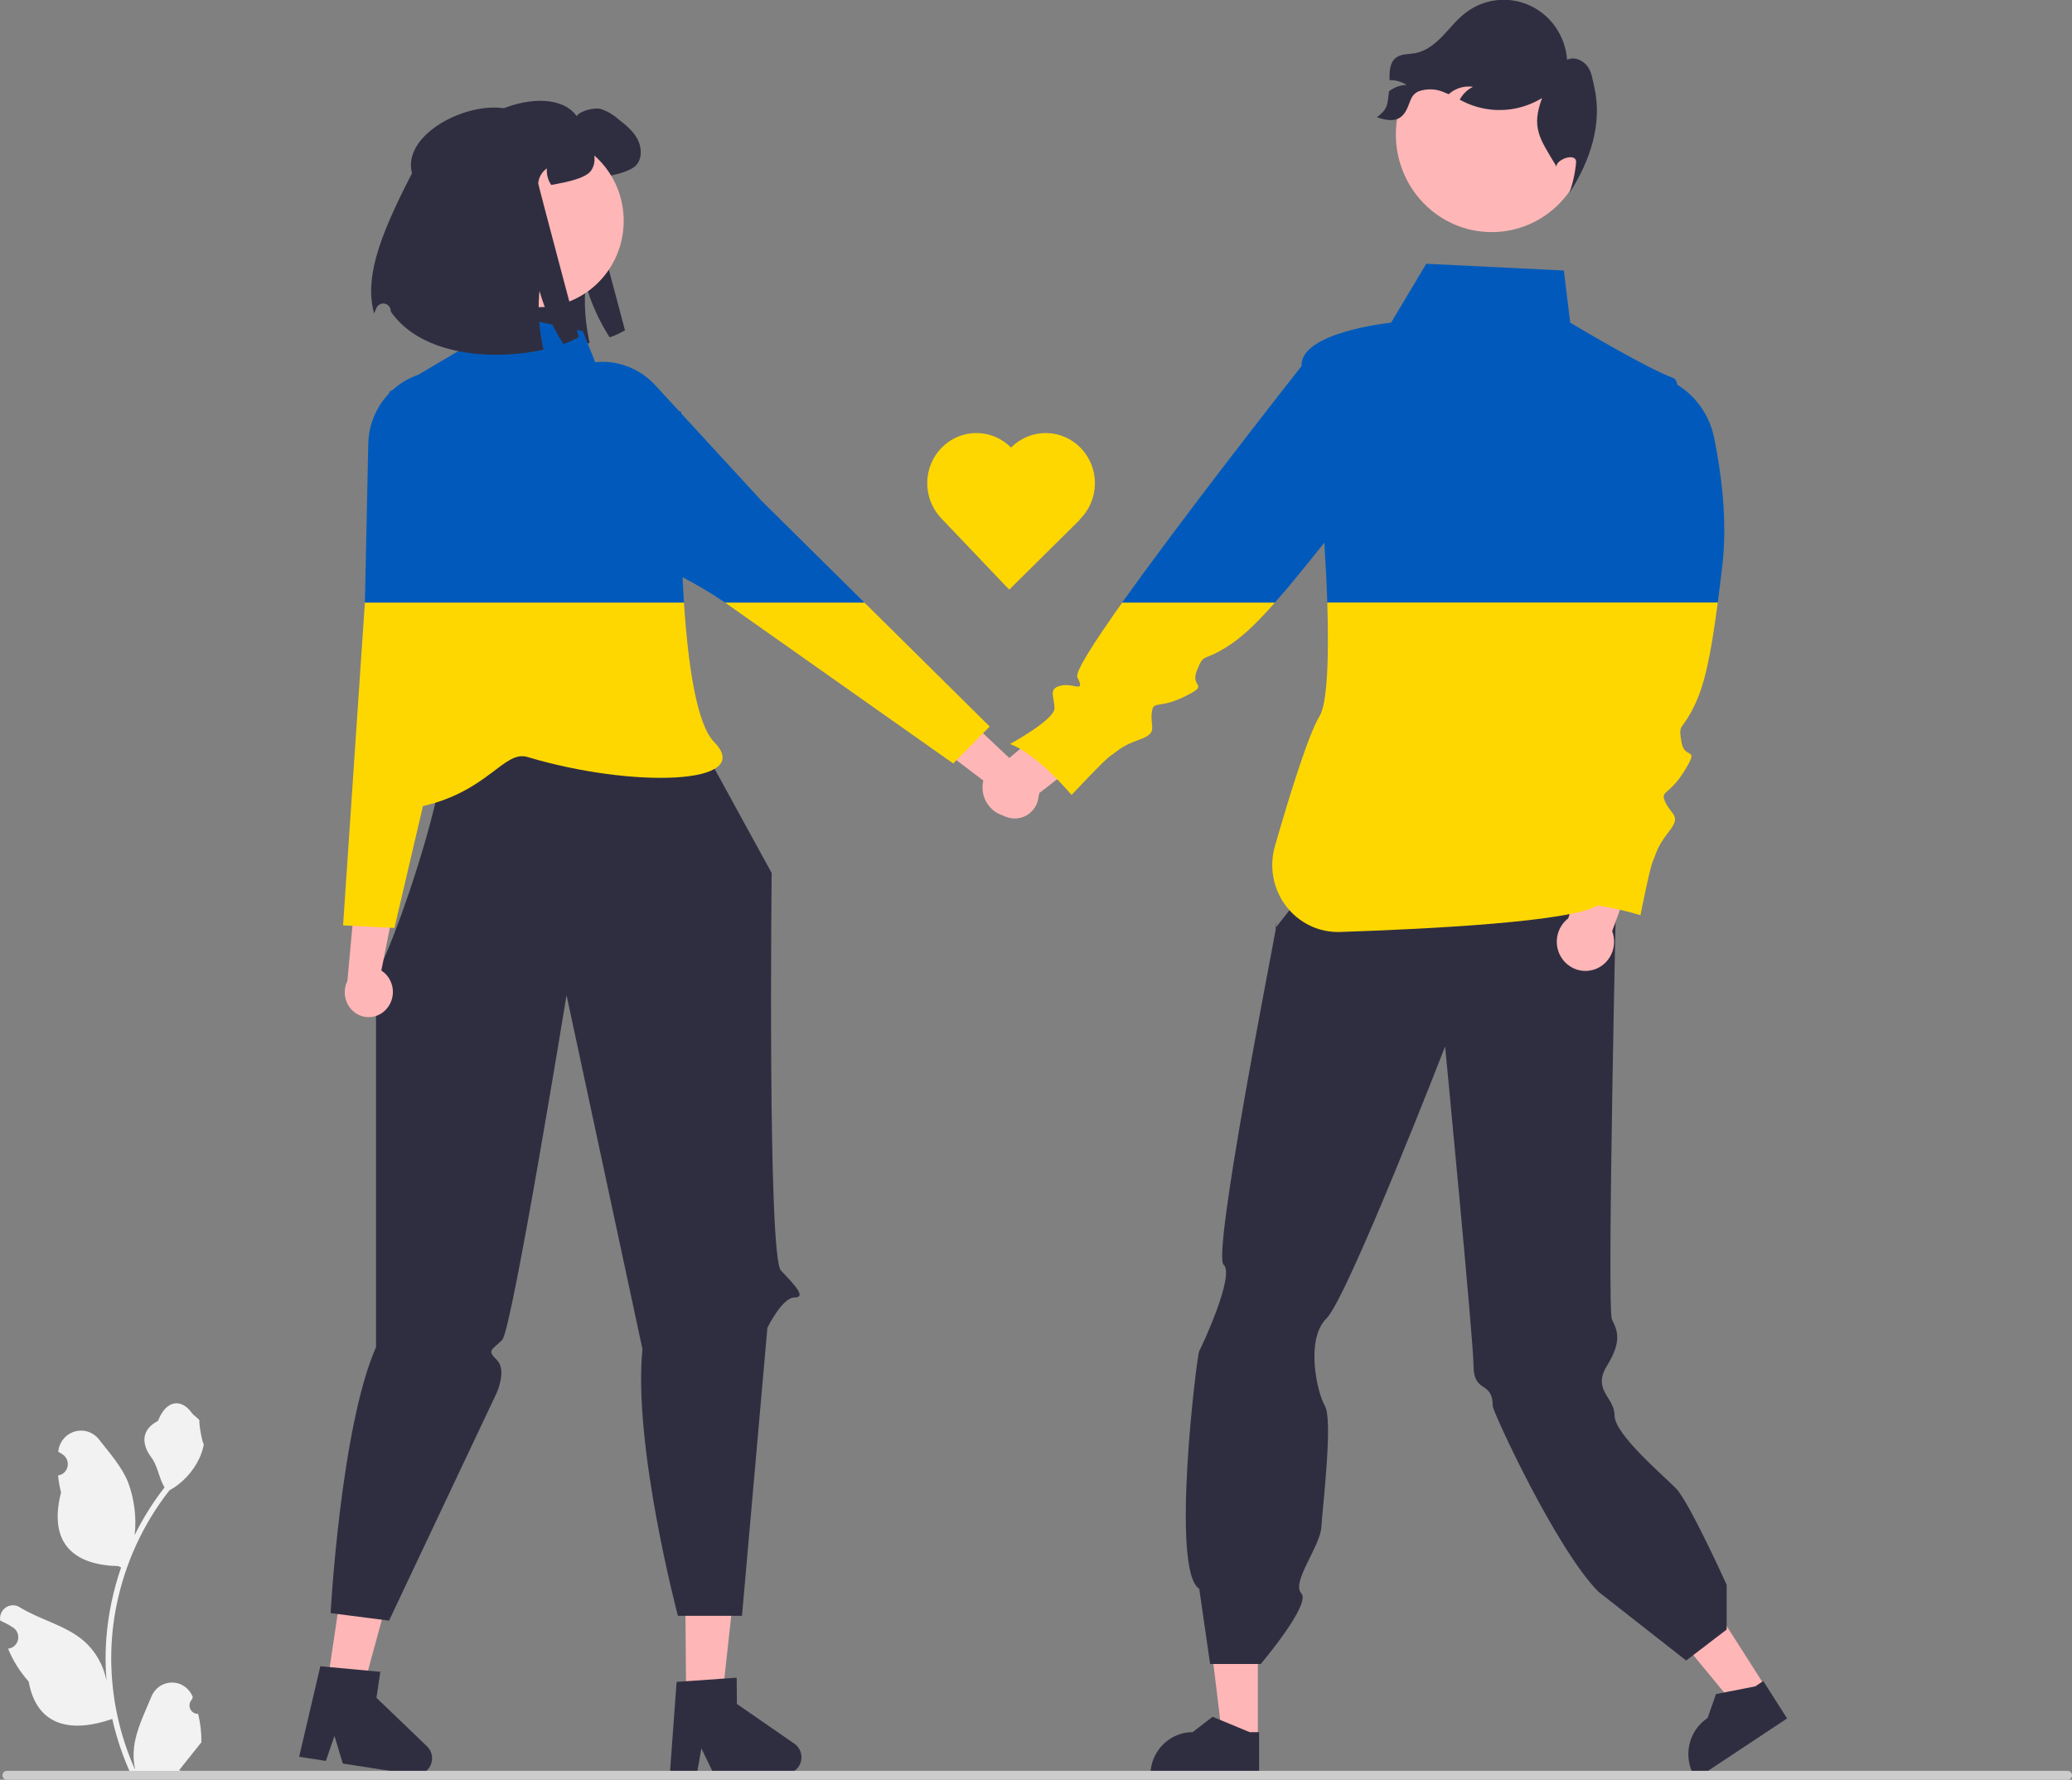 <svg width="149" height="128" viewBox="0 0 149 128" fill="none" xmlns="http://www.w3.org/2000/svg">
<rect x="0" y="0" width="149" height="128" fill="#808080" stroke="none"/>
<g clip-path="url(#clip0_101_9)">
<path d="M32.954 11.975C32.027 8.529 39.502 5.575 41.465 8.349C41.739 7.955 42.747 7.715 43.21 7.836C43.663 7.99 44.082 8.233 44.442 8.553C44.964 8.962 45.505 9.385 45.826 9.973C46.149 10.559 46.199 11.358 45.764 11.866C45.42 12.27 44.404 12.531 43.887 12.638C43.526 12.713 43.222 12.773 42.961 12.817C42.724 12.469 42.614 12.046 42.652 11.624C42.477 11.745 42.329 11.904 42.221 12.089C42.113 12.275 42.046 12.483 42.026 12.698C42.019 12.788 44.943 23.758 44.943 23.758C44.592 23.962 44.222 24.132 43.839 24.264C43.082 23.084 42.502 21.795 42.118 20.44C42.03 21.346 42.041 22.26 42.151 23.163C42.21 23.67 42.294 24.173 42.403 24.671C38.928 25.436 33.701 25.184 31.427 21.931L31.426 21.891C31.424 21.762 31.379 21.639 31.297 21.541C31.216 21.443 31.104 21.377 30.98 21.354C30.856 21.331 30.728 21.353 30.618 21.416C30.508 21.478 30.423 21.578 30.378 21.698C30.322 21.841 30.271 21.966 30.226 22.064C29.564 19.649 30.421 16.854 32.954 11.975Z" fill="#2F2E41"/>
<path d="M49.342 122.18L51.931 122.158L53.077 111.738L49.256 111.771L49.342 122.18Z" fill="#FFB6B6"/>
<path d="M57.128 125.412L52.993 122.552L52.977 120.663L52.088 120.724L49.331 120.918L48.656 120.963L48.165 127.64L50.107 127.622L50.438 125.75L51.34 127.613L56.487 127.569C56.734 127.567 56.974 127.484 57.171 127.333C57.369 127.183 57.514 126.971 57.586 126.731C57.657 126.49 57.651 126.232 57.569 125.995C57.487 125.758 57.332 125.553 57.128 125.412L57.128 125.412Z" fill="#2F2E41"/>
<path d="M23.524 121.151L26.084 121.548L28.836 111.445L25.058 110.86L23.524 121.151Z" fill="#FFB6B6"/>
<path d="M30.709 125.601L27.071 122.108L27.349 120.241L26.462 120.157L23.71 119.902L23.036 119.838L21.513 126.351L23.434 126.648L24.052 124.853L24.652 126.838L29.741 127.627C29.985 127.665 30.235 127.622 30.453 127.505C30.672 127.388 30.848 127.203 30.956 126.977C31.064 126.75 31.098 126.495 31.054 126.247C31.009 126 30.889 125.773 30.709 125.601L30.709 125.601Z" fill="#2F2E41"/>
<path d="M48.151 49.383L55.492 62.789C55.492 62.789 55.186 90.36 56.161 91.383C57.137 92.405 58.02 93.322 57.137 93.314C56.254 93.306 55.184 95.497 55.184 95.497L53.357 116.213H48.75C48.75 116.213 45.508 103.997 46.199 97.03L40.741 71.571C40.741 71.571 36.82 95.648 36.113 96.368C35.407 97.089 34.98 97.084 35.724 97.807C36.467 98.53 35.724 100.165 35.724 100.165L27.977 116.558L23.774 116.018C23.774 116.018 24.503 102.635 27.04 96.89V69.739C26.849 72.067 35.786 48.506 30.321 50.274C32.05 49.715 48.151 49.383 48.151 49.383Z" fill="#2F2E41"/>
<path d="M27.835 72.517C28.135 72.152 28.284 71.683 28.249 71.208C28.215 70.734 28 70.291 27.651 69.976C27.579 69.913 27.502 69.856 27.421 69.806L28.669 63.562L25.784 61.802L24.982 70.544C24.804 70.903 24.748 71.312 24.823 71.707C24.897 72.102 25.098 72.461 25.393 72.727C25.736 73.03 26.182 73.182 26.635 73.15C27.087 73.117 27.508 72.902 27.805 72.553C27.815 72.541 27.826 72.529 27.835 72.517Z" fill="#FFB6B6"/>
<path d="M72.723 58.846C72.261 58.779 71.843 58.531 71.557 58.155C71.272 57.778 71.142 57.303 71.195 56.83C71.208 56.734 71.228 56.64 71.255 56.547L66.236 52.751L67.229 49.476L73.554 55.434C73.921 55.581 74.231 55.847 74.434 56.192C74.638 56.537 74.723 56.94 74.678 57.34C74.65 57.567 74.579 57.786 74.468 57.985C74.357 58.184 74.208 58.359 74.031 58.499C73.854 58.64 73.651 58.744 73.435 58.804C73.218 58.865 72.992 58.881 72.769 58.853C72.754 58.851 72.738 58.849 72.723 58.846Z" fill="#FFB6B6"/>
<path d="M38.763 22.093C42.125 22.093 44.851 19.313 44.851 15.885C44.851 12.456 42.125 9.677 38.763 9.677C35.4 9.677 32.674 12.456 32.674 15.885C32.674 19.313 35.4 22.093 38.763 22.093Z" fill="#FFB6B6"/>
<path d="M126.99 121.374L124.858 122.787L118.497 115.076L121.644 112.99L126.99 121.374Z" fill="#FFB6B6"/>
<path d="M128.512 123.592L121.956 127.938L121.902 127.854C121.462 127.164 121.309 126.324 121.476 125.518C121.643 124.713 122.118 124.009 122.794 123.56L122.794 123.56L123.401 121.84L126.226 121.285L126.799 120.905L128.512 123.592Z" fill="#2F2E41"/>
<path d="M90.454 125.077L87.911 125.077L86.702 115.076L90.455 115.077L90.454 125.077Z" fill="#FFB6B6"/>
<path d="M90.544 127.782L82.724 127.782V127.681C82.724 126.858 83.045 126.069 83.615 125.487C84.186 124.905 84.96 124.578 85.768 124.578H85.768L87.196 123.473L89.861 124.578L90.544 124.578L90.544 127.782Z" fill="#2F2E41"/>
<path d="M116.777 63.366L93.973 63.877L91.712 66.758C91.712 66.758 91.908 65.742 91.734 66.858C91.56 67.973 87.16 90.216 87.992 90.962C88.824 91.708 86.415 96.858 86.238 97.172C86.061 97.486 84.155 112.99 86.238 114.264L87.021 119.676H90.663C90.663 119.676 94.311 115.371 93.577 114.591C92.842 113.811 94.942 111.216 95.022 109.825C95.103 108.433 95.87 102.122 95.275 101.111C94.681 100.099 93.879 96.301 95.385 94.829C96.892 93.357 103.92 75.267 103.92 75.267C103.92 75.267 105.963 96.475 105.958 98.14C105.952 100.306 107.346 99.234 107.346 101.135C107.346 101.519 111.888 111.392 114.941 114.478L121.253 119.428L124.166 117.2V113.983C124.166 113.983 121.467 108.012 120.525 107.051C119.583 106.091 116.105 103.152 116.105 101.807C116.105 100.463 114.468 99.995 115.569 98.212C116.67 96.43 116.294 95.662 115.917 94.894C115.54 94.125 116.255 62.65 116.255 62.65L116.777 63.366Z" fill="#2F2E41"/>
<path d="M107.268 16.694C111.074 16.694 114.159 13.549 114.159 9.668C114.159 5.788 111.074 2.643 107.268 2.643C103.462 2.643 100.377 5.788 100.377 9.668C100.377 13.549 103.462 16.694 107.268 16.694Z" fill="#FFB6B6"/>
<path d="M112.773 66.051L114.713 60.098L118.203 60.753L115.932 66.973C116.07 67.337 116.106 67.734 116.035 68.118C115.964 68.502 115.79 68.858 115.531 69.146C115.273 69.435 114.941 69.644 114.572 69.75C114.203 69.856 113.813 69.856 113.444 69.749C113.076 69.641 112.744 69.431 112.487 69.142C112.229 68.853 112.055 68.496 111.986 68.112C111.916 67.728 111.953 67.331 112.092 66.967C112.231 66.603 112.467 66.286 112.773 66.051H112.773Z" fill="#FFB6B6"/>
<path d="M72.545 54.546L77.297 50.562L79.908 53.013L74.737 57.042C74.663 57.426 74.486 57.781 74.225 58.067C73.965 58.353 73.631 58.56 73.261 58.664C72.892 58.767 72.502 58.764 72.134 58.653C71.766 58.543 71.436 58.331 71.181 58.039C70.925 57.748 70.754 57.39 70.687 57.006C70.62 56.621 70.66 56.225 70.802 55.862C70.943 55.499 71.182 55.184 71.49 54.951C71.797 54.719 72.163 54.578 72.545 54.546V54.546Z" fill="#FFB6B6"/>
<path d="M99.017 8.439C99.76 8.674 100.476 8.813 100.959 8.192C101.443 7.57 101.316 6.86 102.035 6.561C102.636 6.355 103.291 6.386 103.87 6.647C103.975 6.687 104.077 6.731 104.176 6.776C104.232 6.726 104.288 6.679 104.349 6.635C104.805 6.304 105.369 6.164 105.924 6.244C105.519 6.443 105.185 6.768 104.97 7.172C105.169 7.273 105.371 7.375 105.575 7.462C106.432 7.819 107.359 7.968 108.282 7.897C109.205 7.825 110.1 7.536 110.894 7.051C110.098 9.189 110.717 9.952 111.885 11.905L111.931 12.019C111.814 11.506 113.341 10.915 113.341 11.657C113.274 12.418 113.111 13.167 112.856 13.885C114.354 11.585 115.237 8.895 114.657 6.313C114.533 5.771 114.478 5.189 114.14 4.749C113.803 4.31 113.181 4.053 112.691 4.301C112.63 3.461 112.347 2.654 111.872 1.965C111.398 1.276 110.749 0.732 109.995 0.389C109.241 0.046 108.41 -0.082 107.59 0.018C106.77 0.119 105.992 0.444 105.339 0.959C104.732 1.437 104.254 2.063 103.713 2.62C103.171 3.177 102.53 3.684 101.773 3.823C101.292 3.909 100.751 3.857 100.367 4.167C99.923 4.526 99.918 5.157 99.92 5.763C100.355 5.751 100.784 5.871 101.151 6.108C100.701 6.119 100.266 6.275 99.908 6.553C99.901 6.557 99.895 6.562 99.889 6.568C99.758 7.588 99.811 7.803 99.017 8.439Z" fill="#2F2E41"/>
<path d="M14.25 123.264C14.128 123.27 14.007 123.237 13.904 123.17C13.801 123.104 13.72 123.006 13.673 122.891C13.626 122.776 13.614 122.649 13.64 122.528C13.666 122.406 13.728 122.295 13.818 122.211L13.859 122.045C13.854 122.032 13.848 122.019 13.843 122.005C13.72 121.709 13.514 121.457 13.25 121.279C12.987 121.102 12.678 121.008 12.363 121.01C12.047 121.011 11.739 121.107 11.477 121.286C11.215 121.465 11.011 121.719 10.89 122.016C10.408 123.202 9.793 124.39 9.641 125.644C9.575 126.198 9.603 126.76 9.724 127.304C8.59 124.782 8.001 122.04 7.998 119.265C7.997 118.569 8.035 117.873 8.111 117.181C8.174 116.614 8.261 116.051 8.373 115.491C8.98 112.457 10.286 109.613 12.181 107.193C13.098 106.683 13.84 105.898 14.306 104.945C14.475 104.602 14.595 104.236 14.661 103.859C14.557 103.873 14.271 102.266 14.349 102.167C14.204 101.944 13.946 101.833 13.789 101.616C13.005 100.533 11.926 100.722 11.363 102.193C10.16 102.813 10.148 103.84 10.886 104.827C11.356 105.456 11.421 106.306 11.833 106.979C11.79 107.034 11.746 107.088 11.704 107.143C10.929 108.159 10.253 109.251 9.687 110.402C9.825 109.112 9.66 107.808 9.207 106.597C8.748 105.467 7.887 104.516 7.13 103.54C6.929 103.278 6.657 103.082 6.347 102.977C6.038 102.873 5.705 102.864 5.39 102.953C5.076 103.041 4.794 103.222 4.581 103.474C4.368 103.725 4.233 104.036 4.192 104.366C4.191 104.38 4.189 104.394 4.188 104.409C4.3 104.474 4.411 104.542 4.518 104.615C4.654 104.707 4.759 104.839 4.819 104.993C4.88 105.147 4.894 105.316 4.858 105.479C4.823 105.641 4.741 105.788 4.622 105.902C4.503 106.015 4.353 106.09 4.192 106.115L4.176 106.118C4.216 106.531 4.287 106.941 4.388 107.344C3.416 111.177 5.515 112.573 8.512 112.636C8.578 112.671 8.642 112.705 8.708 112.738C8.139 114.382 7.782 116.095 7.646 117.833C7.57 118.859 7.574 119.889 7.66 120.914L7.655 120.877C7.438 119.738 6.842 118.71 5.967 117.966C4.668 116.879 2.833 116.478 1.432 115.604C1.283 115.506 1.11 115.454 0.933 115.454C0.756 115.453 0.583 115.504 0.433 115.601C0.284 115.698 0.165 115.836 0.09 116C0.015 116.163 -0.012 116.345 0.011 116.524L0.017 116.562C0.225 116.649 0.429 116.749 0.626 116.861C0.738 116.926 0.848 116.995 0.956 117.067C1.092 117.16 1.196 117.292 1.257 117.446C1.318 117.6 1.331 117.769 1.296 117.931C1.261 118.093 1.179 118.241 1.06 118.354C0.941 118.468 0.791 118.542 0.63 118.567L0.614 118.57C0.602 118.572 0.592 118.573 0.58 118.575C0.937 119.444 1.438 120.244 2.061 120.939C2.668 124.286 5.279 124.603 8.072 123.629H8.074C8.38 124.987 8.824 126.308 9.399 127.572H14.131C14.148 127.519 14.164 127.463 14.179 127.41C13.741 127.438 13.301 127.411 12.869 127.33C13.22 126.891 13.572 126.448 13.923 126.009C13.931 126 13.938 125.992 13.945 125.983C14.123 125.758 14.303 125.535 14.481 125.31L14.481 125.31C14.491 124.62 14.413 123.933 14.25 123.264L14.25 123.264Z" fill="#F2F2F2"/>
<path d="M0.175 127.681C0.175 127.723 0.183 127.765 0.199 127.803C0.214 127.842 0.238 127.877 0.267 127.907C0.296 127.937 0.33 127.96 0.368 127.976C0.406 127.992 0.447 128 0.488 128H148.687C148.77 128 148.85 127.966 148.908 127.907C148.967 127.847 149 127.766 149 127.681C149 127.597 148.967 127.516 148.908 127.456C148.85 127.396 148.77 127.363 148.687 127.363H0.488C0.447 127.363 0.406 127.371 0.368 127.387C0.33 127.403 0.296 127.426 0.267 127.456C0.238 127.485 0.215 127.521 0.199 127.559C0.183 127.598 0.175 127.639 0.175 127.681Z" fill="#CCCCCC"/>
<path d="M24.671 66.554L28.364 66.741L30.415 57.973C35.128 56.892 36.246 53.938 37.94 54.446C45.457 56.703 54.391 56.463 51.351 53.364C50.104 52.093 49.483 47.874 49.184 43.339H26.239L24.671 66.554Z" fill="#FED701"/>
<path d="M52.142 43.339L68.545 54.909L71.171 52.254L62.162 43.339H52.142Z" fill="#FED701"/>
<path d="M54.766 36.021L48.987 29.735C48.989 29.669 48.99 29.632 48.99 29.632L48.814 29.547L47.133 27.718C46.654 27.195 46.077 26.775 45.436 26.484C44.795 26.192 44.102 26.036 43.4 26.024C43.201 26.021 43.002 26.03 42.803 26.049L41.911 23.821L34.448 22.207L32.967 25.248L30.073 26.956C29.404 27.184 28.787 27.548 28.259 28.026L27.977 28.193L27.997 28.281C27.051 29.251 26.508 30.556 26.482 31.924L26.242 43.301L26.239 43.339H49.184C49.144 42.734 49.11 42.123 49.081 41.513C50.119 42.055 51.127 42.655 52.1 43.309L52.142 43.339H62.162L54.766 36.021Z" fill="#015ABB"/>
<path d="M77.472 48.704C78.069 49.906 77.231 49.095 76.294 49.312C75.356 49.529 75.811 50.094 75.832 50.927C75.853 51.759 72.63 53.511 72.63 53.511C74.597 54.228 77.06 57.175 77.06 57.175C77.06 57.175 79.446 54.612 79.879 54.344C80.312 54.076 80.554 53.685 81.924 53.2C83.295 52.715 82.72 52.346 82.819 51.318C82.919 50.29 83.252 51.05 85.177 50.102C87.101 49.153 85.539 49.515 86.071 48.219C86.604 46.923 86.433 47.633 88.166 46.561C89.207 45.917 90.242 44.972 91.681 43.339H80.7C78.674 46.192 77.295 48.347 77.472 48.704Z" fill="#FED701"/>
<path d="M123.858 40.644C124.243 37.374 123.756 33.883 123.262 31.468C123.101 30.685 122.784 29.943 122.329 29.29C121.875 28.638 121.293 28.088 120.62 27.675C120.57 27.413 120.481 27.245 120.344 27.195C118.385 26.485 112.917 23.206 112.917 23.206L112.459 19.455L102.565 18.971L100.033 23.206C100.033 23.206 93.475 23.878 93.596 26.326C92.008 28.345 84.938 37.371 80.7 43.339H91.681C92.636 42.256 93.77 40.871 95.203 39.069C95.213 39.056 95.222 39.044 95.232 39.031C95.328 40.492 95.402 41.954 95.446 43.339H123.525C123.632 42.527 123.742 41.634 123.858 40.644Z" fill="#015ABB"/>
<path d="M123.525 43.339H95.446C95.572 47.276 95.452 50.596 94.89 51.511C94.101 52.794 92.766 57.088 91.68 60.858C91.47 61.59 91.433 62.361 91.572 63.11C91.711 63.858 92.022 64.563 92.48 65.165C92.938 65.767 93.529 66.25 94.205 66.575C94.881 66.899 95.624 67.055 96.37 67.029C103.105 66.803 112.959 66.279 114.88 65.13C115.925 65.282 116.957 65.514 117.968 65.822C117.968 65.822 118.647 62.357 118.874 61.895C119.1 61.433 119.1 60.971 120.007 59.816C120.913 58.661 120.233 58.661 119.78 57.738C119.327 56.814 120.007 57.276 121.139 55.428C122.272 53.58 121.139 54.735 120.913 53.349C120.686 51.963 120.913 52.656 121.819 50.808C122.57 49.277 123.01 47.268 123.525 43.339Z" fill="#FED701"/>
<path d="M29.63 12.459C28.704 9.013 36.179 6.059 38.142 8.833C38.415 8.439 39.424 8.199 39.887 8.32C40.34 8.474 40.759 8.717 41.119 9.037C41.641 9.446 42.182 9.869 42.503 10.457C42.826 11.043 42.876 11.842 42.441 12.35C42.097 12.754 41.081 13.015 40.563 13.122C40.203 13.197 39.899 13.257 39.638 13.301C39.401 12.953 39.291 12.53 39.329 12.108C39.154 12.229 39.006 12.388 38.898 12.574C38.789 12.759 38.723 12.967 38.703 13.182C38.696 13.272 41.62 24.242 41.62 24.242C41.268 24.446 40.899 24.616 40.516 24.748C39.759 23.568 39.179 22.279 38.795 20.924C38.707 21.831 38.718 22.744 38.828 23.647C38.887 24.154 38.971 24.657 39.08 25.155C35.605 25.92 30.378 25.668 28.104 22.415L28.103 22.375C28.101 22.247 28.056 22.123 27.974 22.025C27.893 21.927 27.781 21.861 27.657 21.838C27.533 21.815 27.405 21.837 27.295 21.9C27.185 21.962 27.1 22.062 27.054 22.182C26.999 22.325 26.948 22.45 26.903 22.548C26.241 20.133 27.098 17.338 29.63 12.459Z" fill="#2F2E41"/>
<path d="M72.733 32.164C72.724 32.173 72.716 32.182 72.707 32.191C72.049 31.525 71.161 31.149 70.234 31.144C69.307 31.139 68.415 31.505 67.75 32.164V32.164C67.083 32.825 66.698 33.727 66.678 34.675C66.659 35.623 67.006 36.541 67.645 37.23L67.644 37.231L67.677 37.266L72.575 42.407L77.652 37.38L77.638 37.365C77.647 37.357 77.656 37.349 77.664 37.341C78.337 36.674 78.723 35.762 78.737 34.805C78.751 33.848 78.391 32.925 77.737 32.239V32.239C77.083 31.552 76.189 31.159 75.25 31.145C74.312 31.131 73.406 31.497 72.733 32.164V32.164Z" fill="#FED701"/>
</g>
<defs>
<clipPath id="clip0_101_9">
<rect width="149" height="128" fill="white"/>
</clipPath>
</defs>
</svg>

